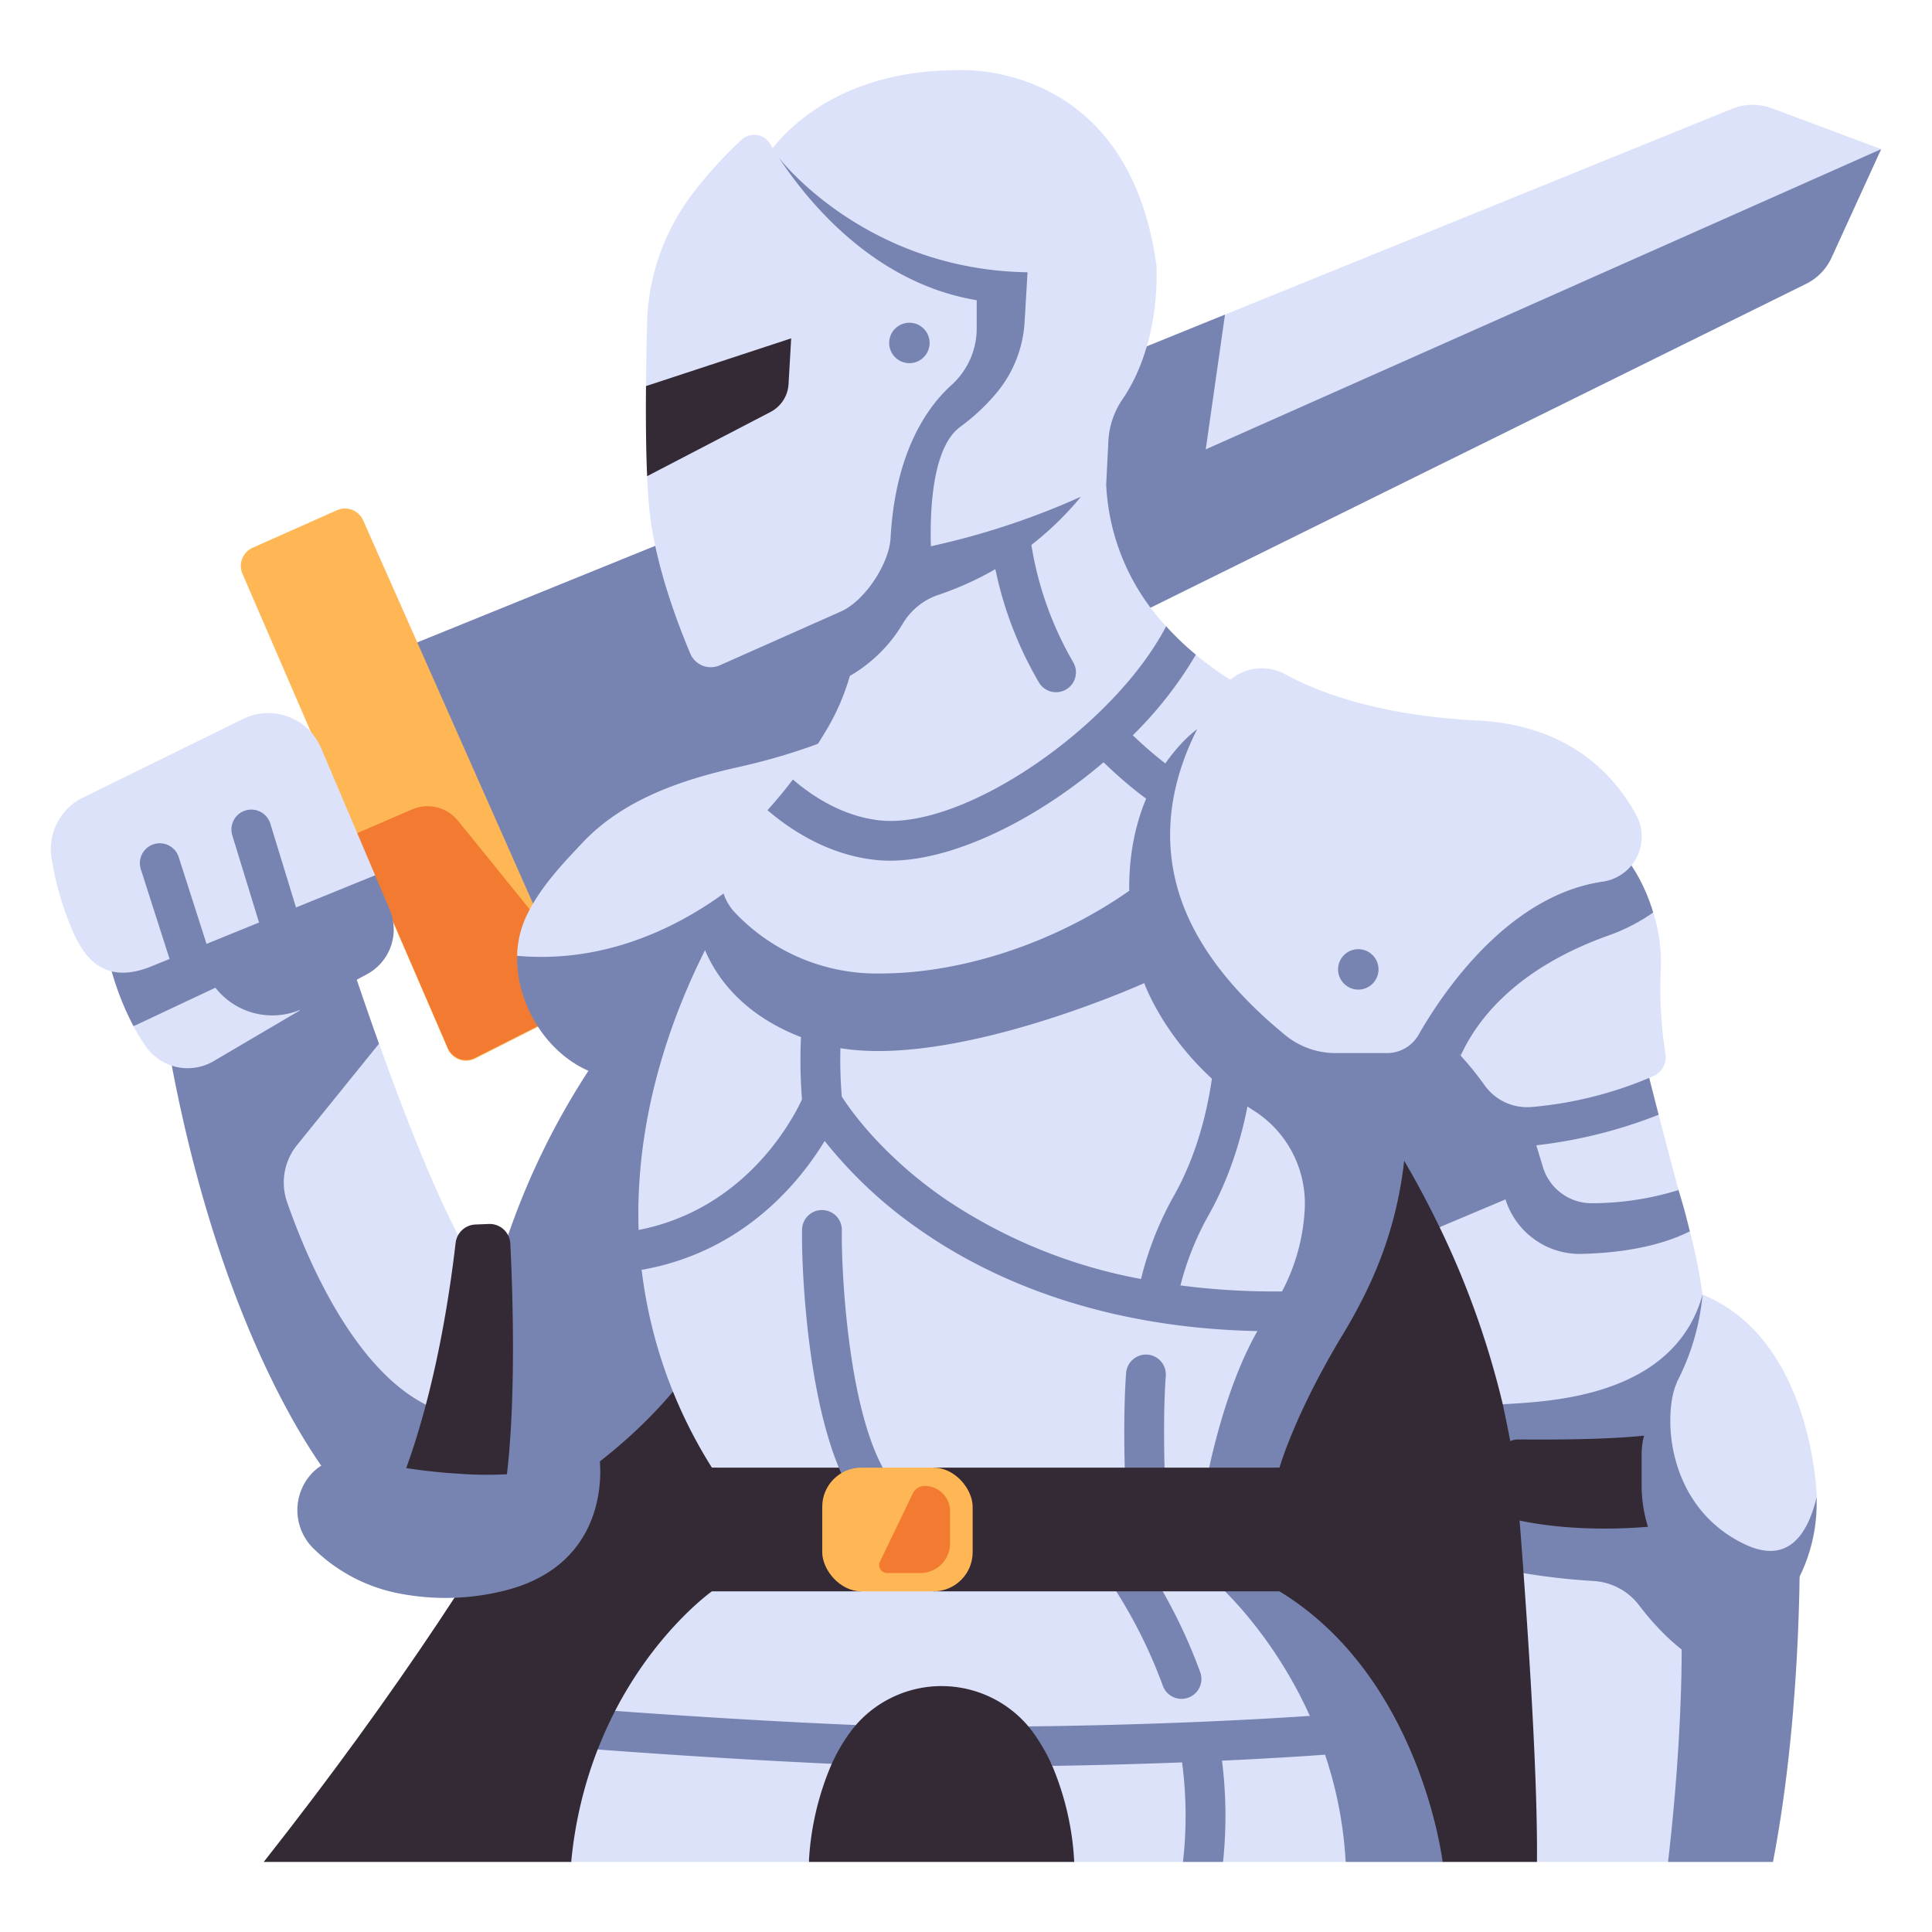 <svg id="icon" height="512" viewBox="0 0 340 340" width="512" xmlns="http://www.w3.org/2000/svg"><path d="m130.5 150.467c-.62-2.655 10.238 57.483-84.085 177.2h54.112c52.05-15 103.246-16.237 153.356 0h16.6c17.064-64.687 5.666-124.987-22.855-182.647z" fill="#342a35"/><path d="m66.7 183.672c4.291 11.977 10.363 27.746 15.471 36.522l-6.239 27.474s-23.6 0-31.7-38.083c-3.908-18.375 22.468-25.913 22.468-25.913z" fill="#dce2f9"/><path d="m75.929 247.668c-13.443-6.009-21.929-26.138-25.399-36.094a10.493 10.493 0 0 1 1.743-10.062l14.427-17.84c-3.257-9.093-5.489-16-5.489-16l-31.667 16.1c9.445 53.6 28.928 76.768 28.928 76.768l13.528 4.437 3.93-17.309z" fill="#7784b2"/><path d="m64.085 116.85 10.53 23.368c92.634-33.681 178.865-71.218 256.443-113.974l-19.272-7.2a9.592 9.592 0 0 0 -6.964.1z" fill="#dce2f9"/><path d="m85.633 164.669 232.219-114.72a9.6 9.6 0 0 0 4.476-4.612l8.73-19.093-256.443 113.974z" fill="#7784b2"/><path d="m215.578 55.365-151.493 61.485 10.53 23.368q71-25.816 136.677-54.843z" fill="#7784b2"/><path d="m42.671 100.977 36.136 83.591a3.5 3.5 0 0 0 4.793 1.732l18.21-9.223-37.9-85.5a3.5 3.5 0 0 0 -4.621-1.78l-14.832 6.6a3.5 3.5 0 0 0 -1.786 4.58z" fill="#ffb655"/><path d="m110.264 179.083a130.8 130.8 0 0 0 -23.064 45.387l-2.2 45.051s29.465-11.742 42.825-38.828v-51.61z" fill="#7784b2"/><path d="m95.652 163.041-15.059-18.611a6.868 6.868 0 0 0 -8.057-1.986l-10.011 4.317 16.282 37.664a3.5 3.5 0 0 0 4.793 1.733l18.21-9.223z" fill="#f27b31"/><path d="m158.15 123.978s-9.673 6.886-28.141 11c-10.184 2.267-20.38 5.757-27.527 13.358-3.287 3.5-7.373 7.683-9.844 12.876a17.235 17.235 0 0 0 -1.628 7c11.733 10.852 26.6 12.247 45.8.55z" fill="#dce2f9"/><path d="m138.011 147.594s-18.893 23.113-47 20.615c-.22 8.769 5.593 17.986 14 20.794 4.078 1.363 9.284 1.866 15.917.787a216.129 216.129 0 0 0 25.617-34.747z" fill="#7784b2"/><path d="m142.349 327.668h46.7v-34.777h-46.7s-2.149 26.974 0 34.777z" fill="#342a35"/><path d="m150.623 303.572a20.015 20.015 0 0 1 30.357.244c2.3 1.059 3.345 3.7 4.1 6.71a50.042 50.042 0 0 1 3.967 17.142h19.135c2.222-1.611 4.586-1.45 7.054 0h21.577c2.584-21.485-4.4-38.239-22.953-49.277-18.112-2.27-55.018-5.321-88.575 1.657 0 0-9.691 6.828-17.036 21.035a9.007 9.007 0 0 1 -3.067 6.792 73.688 73.688 0 0 0 -4.658 19.793h41.825a49.952 49.952 0 0 1 4.026-17.271c-.443-2.553 1.557-4.741 4.248-6.825z" fill="#dce2f9"/><path d="m124.073 167.217c-6.042 12.031-12.34 29.5-11.686 49.229a7.387 7.387 0 0 1 .528 7.022 84.125 84.125 0 0 0 12.37 34.813 536.6 536.6 0 0 0 86.905.958s41.155-54.658 12.973-88.064c-22.25-26.375-101.09-3.958-101.09-3.958z" fill="#dce2f9"/><path d="m253.345 215.963a152.842 152.842 0 0 1 11.118 31.167c6.419 5.912 7.758 22.212 3.656 29.719 1.124 15.486 2.494 37.436 2.36 50.819h23.065s11.686-57.186 6.077-99.842a97 97 0 0 0 -2.232-11.133c-.633-2.505-13.06-30.457-13.06-30.457z" fill="#dce2f9"/><path d="m295.388 209.432-19.912-41.764-45.47 12.8s12.615 13.251 23.334 35.5l11.6-4.893.108.313a13.691 13.691 0 0 0 13.212 9.28c5.839-.133 13.167-1.007 19.124-3.972-.602-2.513-1.264-4.942-1.996-7.264z" fill="#7784b2"/><path d="m302.5 256.065c-8.432-.079-27.84-.272-36.321-.467.19 1.109.38 2.218.545 3.344 0 0 .644 7.494 1.4 17.907a119.506 119.506 0 0 0 12.339 1.384 10.842 10.842 0 0 1 8 4.288c2.957 3.891 8.035 9.433 14.254 11.608.383-11.443.465-24.729-.217-38.064z" fill="#7784b2"/><path d="m270.361 201.554c.376 1.212.763 2.478 1.154 3.78a8.947 8.947 0 0 0 8.637 6.412 51.792 51.792 0 0 0 15.236-2.314s-1.649-6.135-3.492-13.259c-7.213-1.773-14.387.509-21.535 5.381z" fill="#dce2f9"/><path d="m299.621 227.826c-5.087 18.3-27.483 18.807-35.159 19.305.655 3.024 1.792 8.638 2.257 11.811a13.2 13.2 0 0 1 1.636 2.366c9.373 2.1 22.518 4.764 34.554 6.243a288.367 288.367 0 0 0 -3.288-39.725z" fill="#7784b2"/><path d="m288.391 182.169-22.068 7.061s1.838 5.247 4.037 12.324a84.281 84.281 0 0 0 21.536-5.381c-1.225-4.736-2.536-9.907-3.505-14.004z" fill="#7784b2"/><path d="m245.255 172.67v-22.421c-30.015-13.525-68.053-11.325-110.745 0a104.532 104.532 0 0 0 -10.437 16.969c2.122 5.023 7.385 12.646 20.3 16.454 20.235 5.968 57-10.66 57-10.66s4.568 13.154 19.157 22.364a19.352 19.352 0 0 1 9.061 17.755 34.718 34.718 0 0 1 -6.11 17.649c-5.643 7.951-9.021 19.7-10.895 28.432q6.262-.407 12.584-.931s2.621-9.319 11.065-23.3 15.135-31.444 9.02-62.311z" fill="#7784b2"/><path d="m256.769 185.464a56 56 0 0 1 4.45 5.46 9.2 9.2 0 0 0 8.268 3.895 68.418 68.418 0 0 0 21.493-5.451 3.6 3.6 0 0 0 2.117-3.823 74.863 74.863 0 0 1 -.827-14.882 29.608 29.608 0 0 0 -1.324-10.08c-19.969 1.017-31.612 9.102-34.177 24.881z" fill="#dce2f9"/><path d="m151.17 93.594v13.894c1.861 3.794 1.151 7.616-1.608 11.461a40.257 40.257 0 0 1 -4.021 9.345 90.851 90.851 0 0 1 -5.989 8.9 11.265 11.265 0 0 1 -4.483 5.393c-1.6 1.766-3.326 3.521-5.192 5.227a8.909 8.909 0 0 0 -.629 12.687 34.366 34.366 0 0 0 25.73 10.814c13.833 0 30.262-5.1 43.753-14.556l24.743-33.464a54.129 54.129 0 0 1 -13.024-8.079 11.012 11.012 0 0 1 -5.234-5 39.191 39.191 0 0 1 -10.546-24.907z" fill="#dce2f9"/><path d="m185.852 121.818a3.5 3.5 0 0 0 3.018-5.266 59.878 59.878 0 0 1 -7.692-23.022 3.5 3.5 0 0 0 -6.982.5 65.868 65.868 0 0 0 8.631 26.057 3.5 3.5 0 0 0 3.025 1.731z" fill="#7784b2"/><path d="m212.615 137.98a3.544 3.544 0 0 0 -.7-.123c-3.556-.27-9.361-5.42-12.562-8.456a68.993 68.993 0 0 0 11.1-14.191 50.849 50.849 0 0 1 -5.232-5c-9.129 17.551-35.326 35.73-50.35 34.168-6.68-.7-12.135-4.439-15.329-7.195-1.362 1.784-2.848 3.593-4.478 5.395 3.962 3.4 10.638 7.88 19.079 8.762a23.822 23.822 0 0 0 2.474.125c11.195 0 25.752-7.215 37.586-17.31 4.409 4.2 9.274 8.285 13.89 9.936z" fill="#7784b2"/><path d="m165.289 104.638a55.36 55.36 0 0 0 24.937-17.219l-39.056 6.175-.336 14.035a61.006 61.006 0 0 1 -1.273 11.319 25.852 25.852 0 0 0 9.367-9.29 11.6 11.6 0 0 1 6.361-5.02z" fill="#7784b2"/><path d="m280.685 146.342s-25.078-.875-33.271 30.441a82.618 82.618 0 0 1 9.641 9c2.731-6.036 9.458-15.218 25.91-21.115a32.589 32.589 0 0 0 7.973-4.084c-1.838-6.106-5.438-11.893-10.253-14.242z" fill="#7784b2"/><path d="m134.51 28.2s8.706-15.84 33.976-15.84c0 0 29.992-2.132 35.018 34.269 0 0 1.008 13.356-5.915 23.565a14.354 14.354 0 0 0 -2.529 7.32l-.39 7.8a134.367 134.367 0 0 1 -30.852 10.82z" fill="#dce2f9"/><path d="m169.033 75.08a35.822 35.822 0 0 0 6.433-6.046 21.407 21.407 0 0 0 4.853-12.483l.512-8.635c-28.641-.443-43.7-20.073-43.7-20.073s-.793.822-2.122 2.229l17.93 67.728a94.221 94.221 0 0 0 10.879-1.674c-.193-7.126.412-17.568 5.215-21.046z" fill="#7784b2"/><path d="m135.52 25.3c4.413 7.337 16.564 24.251 36.364 27.528v4.948a13.418 13.418 0 0 1 -4.425 9.969c-4.17 3.761-9.9 11.649-10.733 26.945-.248 4.543-4.566 11.09-8.732 12.917l-21.314 9.473a3.908 3.908 0 0 1 -5.191-2.045c-2.305-5.44-6.351-16.1-7.254-25.787-.152-1.629-.268-3.471-.355-5.453 2.466-5.687 2.642-11.011-.2-15.855.035-3.964.115-7.806.2-11.112a39.066 39.066 0 0 1 7.843-22.528 72.718 72.718 0 0 1 8.789-9.709 3.261 3.261 0 0 1 5.008.709z" fill="#dce2f9"/><path d="m217.967 136.389-7.272-8.078s-12.2 8.466-11.969 28.439a65.933 65.933 0 0 0 19.241-20.361z" fill="#7784b2"/><path d="m139.235 59.543-25.55 8.4c-.048 5.41-.013 11.043.2 15.855l21.716-11.3a5.907 5.907 0 0 0 3.17-4.9z" fill="#342a35"/><path d="m226.24 118.694a8.675 8.675 0 0 0 -11.207 2.5c-6.127 8.557-14.118 24.627-4.969 42.221 3.679 7.076 9.53 13.351 16.1 18.737a13.946 13.946 0 0 0 8.843 3.172h9.1a6.4 6.4 0 0 0 5.549-3.237c4.168-7.291 15.686-24.549 32.478-26.944a8 8 0 0 0 5.762-11.815c-4.117-7.467-12.2-15.746-27.9-16.53-17.229-.862-27.907-4.927-33.756-8.104z" fill="#dce2f9"/><path d="m316.689 269.008s.812 30.149-4.671 58.66h-18.474s4.666-36.784 1.01-58.66z" fill="#7784b2"/><path d="m225.163 280.048s-4.211-.768-11.3-1.657c3.149 2.85 21.379 20.552 22.953 49.277h17.064s-3.856-32.482-28.717-47.62z" fill="#7784b2"/><path d="m125.285 258.281h26.298v21.768h-26.298z" fill="#342a35"/><path d="m52.784 177.806-15.154 8.92a9.012 9.012 0 0 1 -11.991-2.6 37.775 37.775 0 0 1 -2.106-3.445l17.905-25.659z" fill="#dce2f9"/><path d="m23.494 180.6 24.857-11.7-6.913-13.885-23.1 9.829a50.009 50.009 0 0 0 5.156 15.756z" fill="#7784b2"/><path d="m66.017 154.033 2.56 6.026a8.953 8.953 0 0 1 -4.014 11.4c-3.308 1.771-7.219 3.883-10.555 5.689a12.728 12.728 0 0 1 -16.128-3.362 24.332 24.332 0 0 1 -4.98-11.779s18.169-7.197 33.117-7.974z" fill="#7784b2"/><path d="m14.594 140.369 28.17-13.843a10.09 10.09 0 0 1 13.737 5.11l9.516 22.4-13.924 5.664a7.578 7.578 0 0 0 -6.51 2.651l-9.237 3.76c-2.561-.54-4.707.418-6.5 2.647l-2.98 1.213c-7.749 3.255-11.628-.567-13.933-5.81a52.8 52.8 0 0 1 -3.875-13.286 10.061 10.061 0 0 1 5.536-10.506z" fill="#dce2f9"/><g fill="#7784b2"><path d="m207.738 226.216a50.959 50.959 0 0 1 4.783-12.063c6.051-10.594 7.906-22.306 8.4-30.266a3.5 3.5 0 0 0 -6.987-.43c-.444 7.218-2.1 17.8-7.487 27.224a58.456 58.456 0 0 0 -5.648 14.4 91.214 91.214 0 0 1 -34.652-14.2c-11.048-7.667-16.6-15.69-18.009-17.914a79.536 79.536 0 0 1 .262-15.609 3.5 3.5 0 1 0 -6.954-.8 86.623 86.623 0 0 0 -.307 16.912c-1.685 3.642-9.946 19.308-28.741 22.978q.115 3.465.535 7.02c17.858-3.137 27.778-15.414 32.191-22.676a78.16 78.16 0 0 0 16.676 15.588c11.916 8.358 32.154 17.9 62.447 17.9.759 0 1.536-.017 2.308-.029 1.013-2.267 1.99-4.635 2.9-7.077a129.1 129.1 0 0 1 -21.717-.958z"/><path d="m201.924 238.39a3.511 3.511 0 0 0 -3.748 3.235c-.627 8.545-.147 19.565-.126 20.031a3.5 3.5 0 0 0 3.494 3.344h.158a3.5 3.5 0 0 0 3.341-3.652c0-.11-.483-11.079.115-19.207a3.5 3.5 0 0 0 -3.234-3.751z"/><path d="m148.152 216.525a3.5 3.5 0 0 0 -7-.152c-.139 6.354.884 32.766 8.411 45.9a3.5 3.5 0 0 0 6.074-3.479c-6.656-11.617-7.607-36.686-7.485-42.269z"/><path d="m108.256 301.087a70.6 70.6 0 0 0 -3.065 6.792c5.417.409 23.093 1.7 41.187 2.519a31.431 31.431 0 0 1 3.329-5.683c.3-.4.6-.773.921-1.14-17.079-.702-34.569-1.915-42.372-2.488z"/><path d="m215.236 327.668a77.873 77.873 0 0 0 -.185-17.82c9.177-.425 17.809-.969 25.247-1.6a3.5 3.5 0 1 0 -.595-6.975c-16.126 1.376-37.929 2.318-58.725 2.547.244.291.482.589.712.9a31.7 31.7 0 0 1 3.49 6.046c7.645-.118 15.363-.326 22.843-.615a71.255 71.255 0 0 1 .159 17.522z"/><path d="m194.376 276.946a86.529 86.529 0 0 1 10.261 19.711 3.5 3.5 0 1 0 6.585-2.375 94.149 94.149 0 0 0 -8.29-17.079c-2.753-.255-5.707-.495-8.823-.7a3.481 3.481 0 0 0 .267.443z"/><path d="m36.346 166.112-4.89-15.255a3.5 3.5 0 1 0 -6.666 2.136l5.053 15.766z"/><path d="m47.579 144.969a3.5 3.5 0 1 0 -6.693 2.05l4.7 15.333 6.51-2.651z"/><circle cx="239.037" cy="170.595" r="3.559"/><circle cx="160.038" cy="60.353" r="3.559"/></g><path d="m164.287 258.281h60.877v21.768h-60.877z" fill="#342a35"/><rect fill="#ffb655" height="21.768" rx="6.883" width="26.47" x="144.7" y="258.281"/><path d="m162.733 261.5a2.32 2.32 0 0 0 -2.09 1.313l-5.784 12.013a1.4 1.4 0 0 0 1.261 2h5.845a5.231 5.231 0 0 0 5.235-5.226v-5.635a4.464 4.464 0 0 0 -4.467-4.465z" fill="#f27b31"/><path d="m263.815 256.743.181 7.23a3.681 3.681 0 0 0 2.878 3.506c13.067 2.855 26.67.83 26.67.83v-16.244c-7.168 1.349-20.17 1.3-26.365 1.254a3.337 3.337 0 0 0 -3.364 3.424z" fill="#342a35"/><path d="m299.623 227.821a41.5 41.5 0 0 1 -4.433 15.235c-5.3 12.028-1.62 22.341 3.932 30.889 12.671 8.575 17.916 1.689 20.6-10.534-.002 0-.64-27.617-20.099-35.59z" fill="#dce2f9"/><path d="m315.9 278.974a29.28 29.28 0 0 0 3.8-14.861s.013-.248.018-.7c-1.738 7.255-5.458 11.9-12.9 8.247-13.857-6.805-14.2-23.194-11.634-28.6a25.422 25.422 0 0 1 -3.144 4.575 12.4 12.4 0 0 0 -3.138 8.14v5.525a24.233 24.233 0 0 0 5.584 15.6 38.217 38.217 0 0 0 5.177 5.1 10.911 10.911 0 0 0 16.235-3.018z" fill="#7784b2"/><path d="m87.912 267.169c3.231-13.733 2.362-38.952 1.9-48.3a3.653 3.653 0 0 0 -3.8-3.469l-2.338.092a3.658 3.658 0 0 0 -3.489 3.226c-3.844 32.789-11.96 47.266-11.96 47.266z" fill="#342a35"/><path d="m63.739 256.823a97.471 97.471 0 0 0 16.427 2.491c10.838 6.818 3.026 20.735-9.977 21.1a29.425 29.425 0 0 1 -14.949-7.831 9.472 9.472 0 0 1 .06-13.713q.27-.241.567-.473a9.26 9.26 0 0 1 7.872-1.574z" fill="#7784b2"/><path d="m80.167 259.311c1.392 5.045 2.162 14.893-9.978 21.1a42.638 42.638 0 0 0 18.113-.366c19.949-4.669 17.206-23.328 17.206-23.328a70.624 70.624 0 0 1 -25.341 2.594z" fill="#7784b2"/></svg>